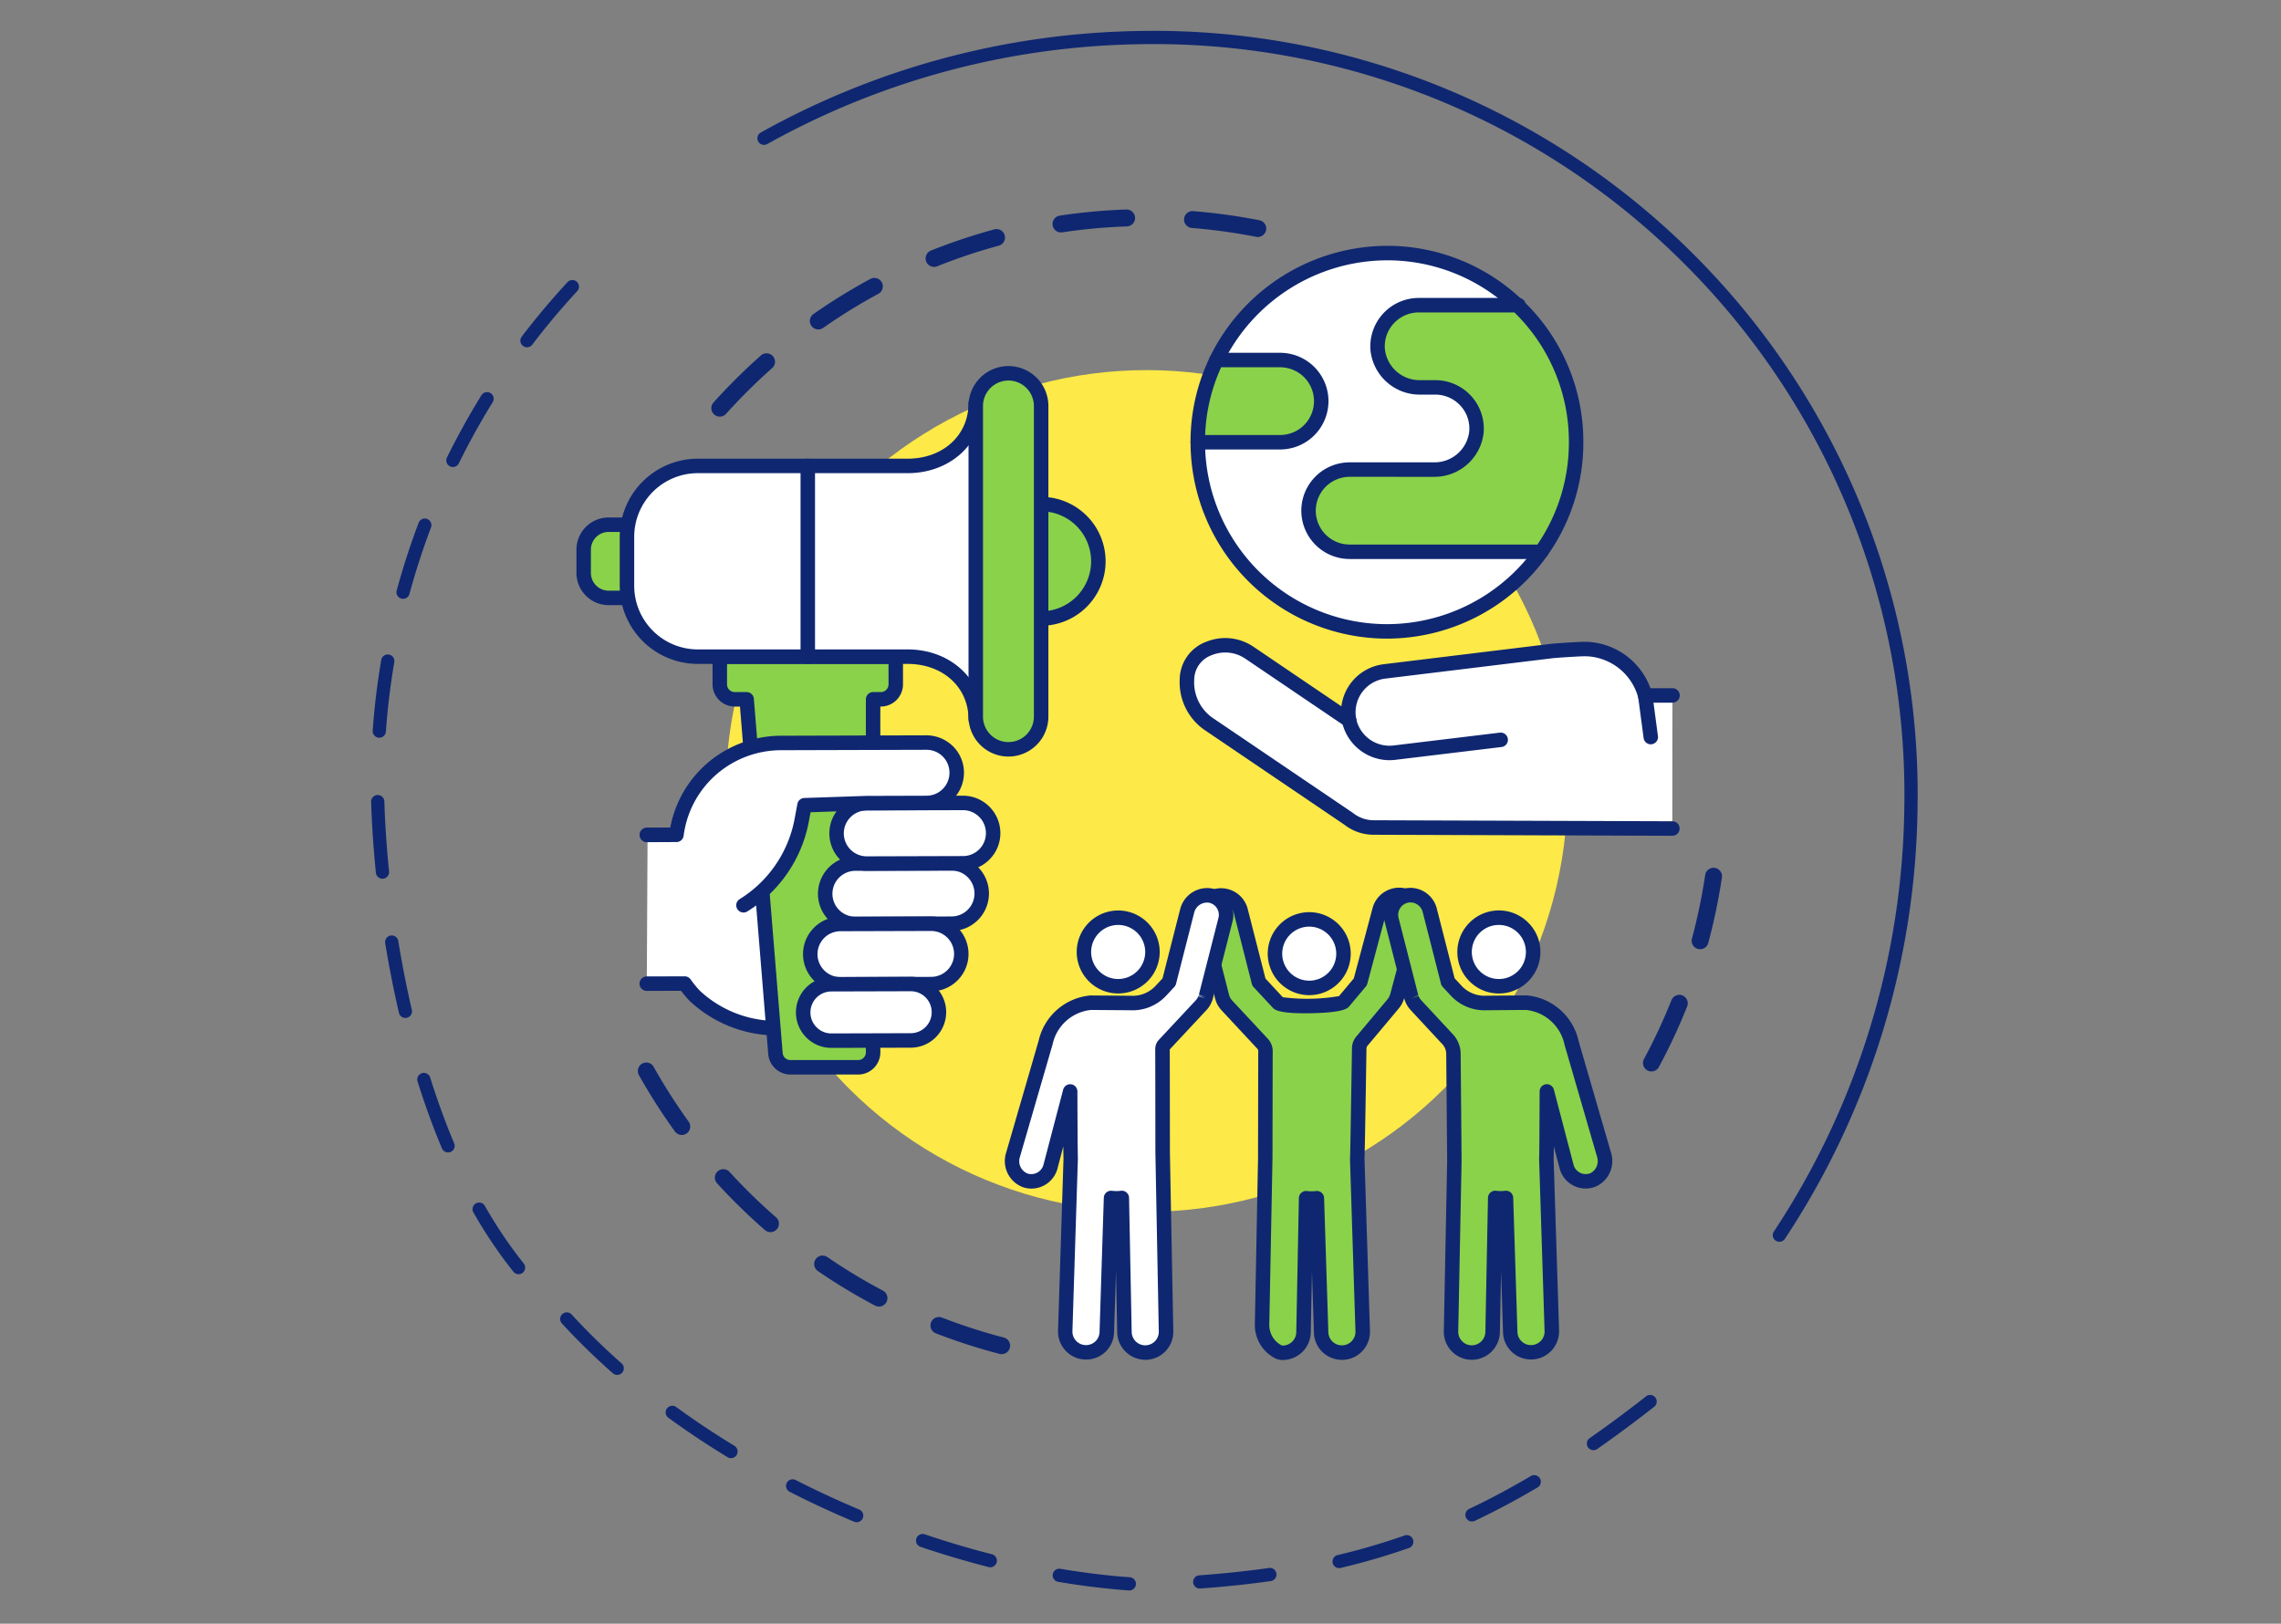<svg xmlns="http://www.w3.org/2000/svg" width="295" height="210" viewBox="0 0 295 210">
  <rect x="0" y="0" width="295" height="210" fill="#808080" stroke="none"/>
  <g id="t5-ic1" transform="translate(-285.5 -966)">
    <rect id="Rectangle_33165" data-name="Rectangle 33165" width="295" height="210" transform="translate(285.5 966)" fill="none" opacity="0.2"/>
    <g id="Group_97060" data-name="Group 97060" transform="translate(333.5 970)">
      <g id="Group_97016" data-name="Group 97016" transform="translate(49.953)">
        <path id="Path_151723" data-name="Path 151723" d="M4546.472-907.975a98.636,98.636,0,0,1,28.924,71.552,103.225,103.225,0,0,1-17.152,55.735.855.855,0,0,1-1.185.243.855.855,0,0,1-.243-1.186,101.52,101.52,0,0,0,16.869-54.813,96.937,96.937,0,0,0-28.423-70.322,96.935,96.935,0,0,0-70.322-28.423,101.917,101.917,0,0,0-48.312,12.915.856.856,0,0,1-1.164-.33.857.857,0,0,1,.33-1.164A103.636,103.636,0,0,1,4474.92-936.9,98.633,98.633,0,0,1,4546.472-907.975Z" transform="translate(-4425.355 936.907)" fill="#0f2771"/>
      </g>
      <g id="Group_97017" data-name="Group 97017" transform="translate(0 32.22)">
        <path id="Path_151724" data-name="Path 151724" d="M4248.356-805.317a.855.855,0,0,1,.023,1.186c-2.04,2.2-3.995,4.532-5.812,6.92a.855.855,0,0,1-1.2.163.855.855,0,0,1-.163-1.2c1.85-2.432,3.84-4.8,5.917-7.046a.855.855,0,0,1,1.208-.047Zm139.385,144.195a.806.806,0,0,1,.069.078.855.855,0,0,1-.145,1.2c-2.5,1.965-4.982,3.8-7.365,5.461a.854.854,0,0,1-1.19-.213.855.855,0,0,1,.212-1.191c2.356-1.64,4.808-3.458,7.286-5.4A.855.855,0,0,1,4387.741-661.122Zm-150.414-129.7a.857.857,0,0,1,.122,1.054c-1.579,2.553-3.053,5.213-4.379,7.906a.856.856,0,0,1-1.146.389.856.856,0,0,1-.39-1.146c1.352-2.742,2.852-5.451,4.46-8.05a.855.855,0,0,1,1.177-.278A.829.829,0,0,1,4237.327-790.818Zm135.427,140.069a.883.883,0,0,1,.131.17.856.856,0,0,1-.3,1.172c-2.706,1.6-5.437,3.055-8.116,4.323a.855.855,0,0,1-1.139-.407.855.855,0,0,1,.407-1.14c2.631-1.245,5.315-2.675,7.977-4.249A.857.857,0,0,1,4372.753-650.749ZM4229.272-774.475a.856.856,0,0,1,.2.908c-1.063,2.809-2,5.7-2.79,8.6a.856.856,0,0,1-1.05.6.856.856,0,0,1-.6-1.05c.8-2.949,1.759-5.894,2.84-8.754a.856.856,0,0,1,1.1-.5A.858.858,0,0,1,4229.272-774.475Zm127,131.483a.841.841,0,0,1,.2.322.855.855,0,0,1-.524,1.09,87.143,87.143,0,0,1-8.833,2.582.856.856,0,0,1-1.03-.635.856.856,0,0,1,.635-1.03,85.367,85.367,0,0,0,8.661-2.532A.855.855,0,0,1,4356.275-642.991Zm-131.788-113.9a.855.855,0,0,1,.239.75c-.507,2.965-.874,5.984-1.088,8.972a.856.856,0,0,1-.915.792.855.855,0,0,1-.792-.915c.218-3.044.591-6.118,1.108-9.138a.856.856,0,0,1,.987-.7A.855.855,0,0,1,4224.488-756.892Zm114.081,118.138a.853.853,0,0,1,.241.484.856.856,0,0,1-.727.968c-2.889.412-5.875.727-9.127.964a.855.855,0,0,1-.915-.791.855.855,0,0,1,.791-.915c3.213-.234,6.16-.545,9.01-.951A.855.855,0,0,1,4338.568-638.754Zm-115.377-99.961a.858.858,0,0,1,.25.58c.082,2.788.292,5.919.607,9.054a.855.855,0,0,1-.765.937.854.854,0,0,1-.937-.765c-.321-3.175-.533-6.349-.617-9.177a.857.857,0,0,1,.831-.88A.854.854,0,0,1,4223.191-738.715Zm97.2,101.168a.856.856,0,0,1,.249.667.856.856,0,0,1-.915.792c-2.961-.214-6.036-.588-9.138-1.113a.855.855,0,0,1-.7-.986.855.855,0,0,1,.986-.7c3.049.516,6.069.884,8.977,1.093A.853.853,0,0,1,4320.389-637.546Zm-95.39-83a.854.854,0,0,1,.239.466c.5,3.032,1.086,6.028,1.752,8.9a.855.855,0,0,1-.64,1.027.857.857,0,0,1-1.027-.64c-.675-2.913-1.272-5.947-1.774-9.015a.855.855,0,0,1,.707-.983A.853.853,0,0,1,4225-720.545Zm77.407,80a.854.854,0,0,1,.225.818.856.856,0,0,1-1.041.617c-2.924-.748-5.889-1.628-8.811-2.615a.856.856,0,0,1-.536-1.084.855.855,0,0,1,1.084-.537c2.882.973,5.8,1.841,8.688,2.578A.85.85,0,0,1,4302.406-640.55Zm-73.251-62.224a.871.871,0,0,1,.21.348c.935,2.977,1.978,5.837,3.1,8.5a.855.855,0,0,1-.457,1.12.855.855,0,0,1-1.12-.456c-1.143-2.715-2.2-5.627-3.156-8.654a.856.856,0,0,1,.56-1.073A.857.857,0,0,1,4229.155-702.773Zm55.972,56.4a.857.857,0,0,1,.184.937.857.857,0,0,1-1.121.457c-2.823-1.188-5.627-2.49-8.334-3.868a.856.856,0,0,1-.375-1.151.856.856,0,0,1,1.151-.374c2.67,1.36,5.437,2.644,8.221,3.815A.856.856,0,0,1,4285.127-646.378Zm-16.25-8.286a.856.856,0,0,1,.126,1.05.856.856,0,0,1-1.176.286c-2.652-1.615-5.228-3.331-7.656-5.1a.855.855,0,0,1-.187-1.2.856.856,0,0,1,1.2-.188c2.39,1.741,4.926,3.431,7.538,5.022A.845.845,0,0,1,4268.877-654.664ZM4236.3-686.006a.832.832,0,0,1,.138.182,57.672,57.672,0,0,0,5.023,7.447.855.855,0,0,1-.133,1.2.853.853,0,0,1-1.2-.132,59.228,59.228,0,0,1-5.174-7.669.855.855,0,0,1,.319-1.167A.856.856,0,0,1,4236.3-686.006Zm17.858,20.581a.856.856,0,0,1,.037,1.17.856.856,0,0,1-1.208.077,86.644,86.644,0,0,1-6.588-6.442.856.856,0,0,1,.053-1.208.848.848,0,0,1,1.209.053,84.822,84.822,0,0,0,6.456,6.313C4254.13-665.45,4254.144-665.437,4254.156-665.424Z" transform="translate(-4221.729 805.568)" fill="#0f2771"/>
      </g>
      <g id="Group_97059" data-name="Group 97059" transform="translate(23.313 21.323)">
        <g id="Group_97023" data-name="Group 97023" transform="translate(0 0)">
          <g id="Group_97021" data-name="Group 97021" transform="translate(11.179 1.775)">
            <g id="Group_97018" data-name="Group 97018" transform="translate(9.505)">
              <path id="Path_151725" data-name="Path 151725" d="M4402.17-815.965a1.09,1.09,0,0,1-.73-.28,1.093,1.093,0,0,1-.083-1.544,75.928,75.928,0,0,1,6.138-6.091,1.093,1.093,0,0,1,1.543.094,1.093,1.093,0,0,1-.094,1.543,73.86,73.86,0,0,0-5.96,5.916A1.091,1.091,0,0,1,4402.17-815.965Zm12.744-11.277a1.092,1.092,0,0,1-.9-.467,1.094,1.094,0,0,1,.27-1.523,75.815,75.815,0,0,1,7.358-4.541,1.093,1.093,0,0,1,1.481.442,1.092,1.092,0,0,1-.441,1.482,73.461,73.461,0,0,0-7.145,4.41A1.093,1.093,0,0,1,4414.914-827.242Zm14.968-8.09a1.093,1.093,0,0,1-1.015-.687,1.093,1.093,0,0,1,.608-1.421,75.182,75.182,0,0,1,8.2-2.743,1.094,1.094,0,0,1,1.342.769,1.093,1.093,0,0,1-.77,1.341,72.976,72.976,0,0,0-7.96,2.663A1.094,1.094,0,0,1,4429.882-835.332Zm41.866-3.866a1.068,1.068,0,0,1-.211-.021c-2.186-.429-4.422-.763-6.647-.993q-.838-.087-1.673-.154a1.094,1.094,0,0,1-1-1.178,1.094,1.094,0,0,1,1.179-1q.86.07,1.723.159c2.291.237,4.592.581,6.842,1.023a1.093,1.093,0,0,1,.862,1.283A1.093,1.093,0,0,1,4471.749-839.2Zm-25.45-.589a1.093,1.093,0,0,1-1.08-.931,1.093,1.093,0,0,1,.918-1.244,75.155,75.155,0,0,1,8.61-.789,1.1,1.1,0,0,1,1.13,1.056,1.094,1.094,0,0,1-1.056,1.13,72.967,72.967,0,0,0-8.359.765A1.092,1.092,0,0,1,4446.3-839.787Z" transform="translate(-4401.077 842.751)" fill="#0f2771"/>
            </g>
            <g id="Group_97019" data-name="Group 97019" transform="translate(0 110.325)">
              <path id="Path_151726" data-name="Path 151726" d="M4409.38-355.311a1.1,1.1,0,0,1-.275-.035,75.136,75.136,0,0,1-8.23-2.656,1.093,1.093,0,0,1-.624-1.415,1.093,1.093,0,0,1,1.415-.624,72.974,72.974,0,0,0,7.99,2.578,1.093,1.093,0,0,1,.783,1.333A1.093,1.093,0,0,1,4409.38-355.311Zm-15.865-6.154a1.088,1.088,0,0,1-.509-.127,75.243,75.243,0,0,1-7.4-4.474,1.093,1.093,0,0,1-.283-1.52,1.092,1.092,0,0,1,1.52-.283,73.046,73.046,0,0,0,7.186,4.343,1.094,1.094,0,0,1,.456,1.477A1.092,1.092,0,0,1,4393.515-361.465Zm-14.031-9.627a1.086,1.086,0,0,1-.718-.269,75.847,75.847,0,0,1-6.186-6.042,1.093,1.093,0,0,1,.07-1.544,1.093,1.093,0,0,1,1.544.07,73.747,73.747,0,0,0,6.008,5.868,1.093,1.093,0,0,1,.106,1.543A1.091,1.091,0,0,1,4379.484-371.092Zm-11.472-12.567a1.09,1.09,0,0,1-.887-.453,75.829,75.829,0,0,1-4.655-7.287,1.094,1.094,0,0,1,.419-1.488,1.094,1.094,0,0,1,1.489.419,73.682,73.682,0,0,0,4.52,7.077,1.094,1.094,0,0,1-.247,1.527A1.085,1.085,0,0,1,4368.012-383.659Z" transform="translate(-4362.331 393.027)" fill="#0f2771"/>
            </g>
            <g id="Group_97020" data-name="Group 97020" transform="translate(129.994 85.137)">
              <path id="Path_151727" data-name="Path 151727" d="M4893.322-469.363a1.093,1.093,0,0,1-.519-.131,1.093,1.093,0,0,1-.443-1.482,72.783,72.783,0,0,0,3.551-7.608,1.1,1.1,0,0,1,1.42-.612,1.094,1.094,0,0,1,.611,1.42,74.932,74.932,0,0,1-3.658,7.838A1.093,1.093,0,0,1,4893.322-469.363Zm6.294-15.811a1.1,1.1,0,0,1-.285-.038,1.092,1.092,0,0,1-.771-1.34,73.654,73.654,0,0,0,1.714-8.221,1.1,1.1,0,0,1,1.243-.919,1.094,1.094,0,0,1,.92,1.243,75.883,75.883,0,0,1-1.767,8.466A1.093,1.093,0,0,1,4899.616-485.174Z" transform="translate(-4892.229 495.704)" fill="#0f2771"/>
            </g>
          </g>
          <g id="Group_97022" data-name="Group 97022">
            <circle id="Ellipse_4415" data-name="Ellipse 4415" cx="54.431" cy="54.431" r="54.431" transform="translate(0 76.977) rotate(-45)" fill="#fde947"/>
          </g>
        </g>
        <g id="Group_97041" data-name="Group 97041" transform="translate(3.237 22.022)">
          <g id="Group_97024" data-name="Group 97024" transform="translate(8.162 53.054)">
            <path id="Path_151728" data-name="Path 151728" d="M4367.041-514.247l4.907-.014a13.7,13.7,0,0,0,1.306,1.595c2.446,2.544,6.654,4.035,10.162,4.176v-31.643l-12.716,6.639-3.557.009Z" transform="translate(-4366.104 541.069)" fill="#fff"/>
            <path id="Path_151729" data-name="Path 151729" d="M4380.537-510.434h-.038a16.556,16.556,0,0,1-10.8-4.462,13.933,13.933,0,0,1-1.106-1.306l-4.429.013a.937.937,0,0,1-.939-.933.937.937,0,0,1,.934-.939l4.906-.014a.938.938,0,0,1,.768.4,12.582,12.582,0,0,0,1.216,1.486,14.586,14.586,0,0,0,8.55,3.817v-29.091l-11.347,5.924a.942.942,0,0,1-.431.106l-3.557.009a.937.937,0,0,1-.938-.933.936.936,0,0,1,.934-.939l3.329-.009,12.514-6.533a.934.934,0,0,1,.918.029.936.936,0,0,1,.451.8v31.643a.935.935,0,0,1-.288.675A.934.934,0,0,1,4380.537-510.434Z" transform="translate(-4363.226 543.949)" fill="#0f2771"/>
          </g>
          <g id="Group_97035" data-name="Group 97035">
            <g id="Group_97025" data-name="Group 97025" transform="translate(21.583 48.397)">
              <path id="Path_151730" data-name="Path 151730" d="M4437.336-558.885l.264,39.2a1.936,1.936,0,0,1-1.937,1.936H4426.9a1.937,1.937,0,0,1-1.93-1.779l-3.22-39.588Z" transform="translate(-4420.815 560.056)" fill="#8ad24a"/>
              <path id="Path_151731" data-name="Path 151731" d="M4432.784-519.7h-8.762a2.888,2.888,0,0,1-2.862-2.639l-3.22-39.588a.936.936,0,0,1,.856-1.009.94.94,0,0,1,1.009.857l3.221,39.588a1,1,0,0,0,1,.919h8.762a1,1,0,0,0,1-1l-.263-39.189a.936.936,0,0,1,.929-.943.953.953,0,0,1,.942.93l.264,39.2A2.877,2.877,0,0,1,4432.784-519.7Z" transform="translate(-4417.937 562.934)" fill="#0f2771"/>
            </g>
            <g id="Group_97034" data-name="Group 97034">
              <g id="Group_97026" data-name="Group 97026" transform="translate(0 19.583)">
                <path id="Path_151732" data-name="Path 151732" d="M4339.5-667.107H4337a3.227,3.227,0,0,1-3.227-3.227v-3.012a3.227,3.227,0,0,1,3.227-3.227h2.51Z" transform="translate(-4332.835 677.509)" fill="#8ad24a"/>
                <path id="Path_151733" data-name="Path 151733" d="M4336.626-669.051h-2.508a4.167,4.167,0,0,1-4.162-4.163v-3.012a4.167,4.167,0,0,1,4.162-4.163h2.51a.936.936,0,0,1,.936.936.936.936,0,0,1-.936.936h-2.51a2.293,2.293,0,0,0-2.291,2.291v3.012a2.293,2.293,0,0,0,2.291,2.291h2.508a.936.936,0,0,1,.936.936A.936.936,0,0,1,4336.626-669.051Z" transform="translate(-4329.956 680.388)" fill="#0f2771"/>
              </g>
              <g id="Group_97027" data-name="Group 97027" transform="translate(17.606 36.65)">
                <path id="Path_151734" data-name="Path 151734" d="M4405.538-607v3.581a1.936,1.936,0,0,0,1.936,1.936h1.535l.507,6.229,15.848-.616v-5.612h.994a1.936,1.936,0,0,0,1.937-1.936V-607Z" transform="translate(-4404.602 607.938)" fill="#8ad24a"/>
                <path id="Path_151735" data-name="Path 151735" d="M4406.636-597.2a.935.935,0,0,1-.932-.86l-.437-5.369h-.672a2.875,2.875,0,0,1-2.872-2.872v-3.581a.935.935,0,0,1,.936-.936h22.756a.936.936,0,0,1,.935.936v3.581a2.875,2.875,0,0,1-2.872,2.872h-.059v4.676a.935.935,0,0,1-.9.935l-15.848.616Zm-3.041-11.746v2.645a1,1,0,0,0,1,1h1.535a.935.935,0,0,1,.933.86l.435,5.335,14.052-.547v-4.712a.936.936,0,0,1,.935-.936h.995a1,1,0,0,0,1-1v-2.645Z" transform="translate(-4401.723 610.817)" fill="#0f2771"/>
              </g>
              <g id="Group_97032" data-name="Group 97032" transform="translate(5.599)">
                <g id="Group_97028" data-name="Group 97028" transform="translate(53.566 16.915)">
                  <path id="Path_151736" data-name="Path 151736" d="M4574.95-687.448a7.4,7.4,0,0,1,7.4,7.4,7.4,7.4,0,0,1-7.4,7.4Z" transform="translate(-4574.014 688.384)" fill="#8ad24a"/>
                  <path id="Path_151737" data-name="Path 151737" d="M4572.071-674.59a.936.936,0,0,1-.937-.936.936.936,0,0,1,.937-.936,6.472,6.472,0,0,0,6.463-6.465,6.471,6.471,0,0,0-6.463-6.464.936.936,0,0,1-.937-.936.936.936,0,0,1,.937-.936,8.346,8.346,0,0,1,8.336,8.336A8.346,8.346,0,0,1,4572.071-674.59Z" transform="translate(-4571.135 691.263)" fill="#0f2771"/>
                </g>
                <g id="Group_97031" data-name="Group 97031">
                  <g id="Group_97029" data-name="Group 97029" transform="translate(0 3.877)">
                    <path id="Path_151738" data-name="Path 151738" d="M4401.706-699.72c0-4.866-3.945-8.105-8.81-8.105H4365.76a9.162,9.162,0,0,1-9.163-9.163v-6.343a9.163,9.163,0,0,1,9.163-9.163H4392.9c4.865,0,8.81-3.24,8.81-8.105Z" transform="translate(-4355.661 741.535)" fill="#fff"/>
                    <path id="Path_151739" data-name="Path 151739" d="M4398.825-701.663a.936.936,0,0,1-.936-.936c0-4.154-3.311-7.17-7.875-7.17h-27.135a10.111,10.111,0,0,1-10.1-10.1v-6.343a10.111,10.111,0,0,1,10.1-10.1h27.135c4.563,0,7.875-3.015,7.875-7.169a.936.936,0,0,1,.936-.936.937.937,0,0,1,.937.936c0,5.154-4.19,9.041-9.747,9.041h-27.135a8.236,8.236,0,0,0-8.227,8.227v6.343a8.236,8.236,0,0,0,8.227,8.227h27.135c5.556,0,9.747,3.887,9.747,9.041A.937.937,0,0,1,4398.825-701.663Z" transform="translate(-4352.78 744.414)" fill="#0f2771"/>
                  </g>
                  <g id="Group_97030" data-name="Group 97030" transform="translate(45.108)">
                    <path id="Path_151740" data-name="Path 151740" d="M4544.7-707.769a4.228,4.228,0,0,1-4.229-4.229v-40.175a4.228,4.228,0,0,1,4.229-4.229,4.229,4.229,0,0,1,4.229,4.229V-712A4.229,4.229,0,0,1,4544.7-707.769Z" transform="translate(-4539.537 757.337)" fill="#8ad24a"/>
                    <path id="Path_151741" data-name="Path 151741" d="M4541.822-709.712a5.17,5.17,0,0,1-5.164-5.165v-40.175a5.17,5.17,0,0,1,5.164-5.165,5.171,5.171,0,0,1,5.166,5.165v40.175A5.171,5.171,0,0,1,4541.822-709.712Zm0-48.632a3.3,3.3,0,0,0-3.292,3.293v40.175a3.3,3.3,0,0,0,3.292,3.293,3.3,3.3,0,0,0,3.293-3.293v-40.175A3.3,3.3,0,0,0,4541.822-758.344Z" transform="translate(-4536.658 760.216)" fill="#0f2771"/>
                  </g>
                </g>
              </g>
              <g id="Group_97033" data-name="Group 97033" transform="translate(28.984 11.982)">
                <path id="Path_151742" data-name="Path 151742" d="M4451.918-707.559v0Z" transform="translate(-4450.982 708.495)" fill="#fff"/>
                <path id="Path_151743" data-name="Path 151743" d="M4449.039-684.834a.936.936,0,0,1-.936-.936v-24.668a.936.936,0,0,1,.936-.936.936.936,0,0,1,.936.936v24.668A.936.936,0,0,1,4449.039-684.834Z" transform="translate(-4448.103 711.375)" fill="#0f2771"/>
              </g>
            </g>
          </g>
          <g id="Group_97036" data-name="Group 97036" transform="translate(31.235 63.377)">
            <path id="Path_151744" data-name="Path 151744" d="M4465.013-490.21l12.436-.036a3.9,3.9,0,0,0,3.893-3.916,3.9,3.9,0,0,0-3.915-3.893l-12.437.036a3.9,3.9,0,0,0-3.894,3.916A3.905,3.905,0,0,0,4465.013-490.21Z" transform="translate(-4460.161 498.99)" fill="#fff"/>
            <path id="Path_151745" data-name="Path 151745" d="M4462.123-492.153a4.847,4.847,0,0,1-4.841-4.826,4.847,4.847,0,0,1,4.827-4.855l12.436-.036a4.849,4.849,0,0,1,4.854,4.826,4.847,4.847,0,0,1-4.827,4.855l-12.436.036ZM4474.559-500l-12.444.036a2.973,2.973,0,0,0-2.96,2.977,2.972,2.972,0,0,0,2.969,2.96l12.444-.036a2.972,2.972,0,0,0,2.96-2.977A2.972,2.972,0,0,0,4474.559-500Z" transform="translate(-4457.282 501.87)" fill="#0f2771"/>
          </g>
          <g id="Group_97037" data-name="Group 97037" transform="translate(32.712 55.564)">
            <path id="Path_151746" data-name="Path 151746" d="M4471.033-522.057l12.436-.036a3.9,3.9,0,0,0,3.893-3.916,3.9,3.9,0,0,0-3.916-3.893l-12.436.036a3.9,3.9,0,0,0-3.894,3.916A3.9,3.9,0,0,0,4471.033-522.057Z" transform="translate(-4466.181 530.838)" fill="#fff"/>
            <path id="Path_151747" data-name="Path 151747" d="M4468.142-524a4.807,4.807,0,0,1-3.413-1.408,4.811,4.811,0,0,1-1.428-3.419,4.808,4.808,0,0,1,1.408-3.427,4.809,4.809,0,0,1,3.418-1.428l12.436-.036a4.849,4.849,0,0,1,4.854,4.826,4.81,4.81,0,0,1-1.408,3.427,4.809,4.809,0,0,1-3.418,1.428l-12.436.036Zm12.436-7.844-12.444.036a2.95,2.95,0,0,0-2.1.875,2.951,2.951,0,0,0-.864,2.1,2.966,2.966,0,0,0,2.978,2.96l12.436-.036a2.947,2.947,0,0,0,2.1-.875,2.949,2.949,0,0,0,.864-2.1A2.972,2.972,0,0,0,4480.578-531.846Z" transform="translate(-4463.302 533.718)" fill="#0f2771"/>
          </g>
          <g id="Group_97038" data-name="Group 97038" transform="translate(29.306 71.188)">
            <path id="Path_151748" data-name="Path 151748" d="M4457.149-458.37l11.72-.034a3.9,3.9,0,0,0,3.893-3.916,3.9,3.9,0,0,0-3.915-3.893l-11.72.034a3.9,3.9,0,0,0-3.893,3.916A3.9,3.9,0,0,0,4457.149-458.37Z" transform="translate(-4452.298 467.148)" fill="#fff"/>
            <path id="Path_151749" data-name="Path 151749" d="M4454.258-460.314a4.846,4.846,0,0,1-4.84-4.826,4.809,4.809,0,0,1,1.408-3.427,4.807,4.807,0,0,1,3.418-1.427l11.72-.034a4.849,4.849,0,0,1,4.855,4.826,4.808,4.808,0,0,1-1.409,3.427,4.808,4.808,0,0,1-3.418,1.427l-11.72.034Zm11.72-7.842-11.729.034a2.972,2.972,0,0,0-2.96,2.977,2.972,2.972,0,0,0,2.969,2.96l11.729-.034a2.947,2.947,0,0,0,2.1-.875,2.948,2.948,0,0,0,.864-2.1A2.973,2.973,0,0,0,4465.978-468.156Z" transform="translate(-4449.418 470.028)" fill="#0f2771"/>
          </g>
          <g id="Group_97039" data-name="Group 97039" transform="translate(28.39 78.985)">
            <path id="Path_151750" data-name="Path 151750" d="M4453.159-427.1l10.256-.029a3.65,3.65,0,0,0,3.639-3.66,3.65,3.65,0,0,0-3.66-3.639l-10.256.029a3.649,3.649,0,0,0-3.639,3.66A3.65,3.65,0,0,0,4453.159-427.1Z" transform="translate(-4448.563 435.365)" fill="#fff"/>
            <path id="Path_151751" data-name="Path 151751" d="M4450.27-429.046a4.555,4.555,0,0,1-3.232-1.334,4.559,4.559,0,0,1-1.353-3.238,4.56,4.56,0,0,1,1.334-3.246,4.553,4.553,0,0,1,3.238-1.352l10.256-.03a4.568,4.568,0,0,1,3.247,1.334,4.554,4.554,0,0,1,1.352,3.238,4.591,4.591,0,0,1-4.572,4.6l-10.256.029Zm10.258-7.328-10.265.029a2.7,2.7,0,0,0-1.917.8,2.691,2.691,0,0,0-.788,1.921,2.7,2.7,0,0,0,.8,1.917,2.664,2.664,0,0,0,1.921.789l10.257-.03a2.715,2.715,0,0,0,2.705-2.721,2.7,2.7,0,0,0-.8-1.916A2.7,2.7,0,0,0,4460.527-436.374Z" transform="translate(-4445.685 438.246)" fill="#0f2771"/>
          </g>
          <g id="Group_97040" data-name="Group 97040" transform="translate(8.162 47.76)">
            <path id="Path_151752" data-name="Path 151752" d="M4367.041-549.772l3.837-.01a13.66,13.66,0,0,1,3.545-7.543,13.641,13.641,0,0,1,9.935-4.336l18.852-.054a3.9,3.9,0,0,1,3.916,3.893,3.9,3.9,0,0,1-3.893,3.916l-7.78.022-8.01.271-.368,1.967a16.47,16.47,0,0,1-7.523,10.975Z" transform="translate(-4366.104 562.651)" fill="#fff"/>
            <path id="Path_151753" data-name="Path 151753" d="M4376.673-542.614a.936.936,0,0,1-.8-.443.935.935,0,0,1,.3-1.288,15.566,15.566,0,0,0,7.1-10.351l.368-1.968a.936.936,0,0,1,.889-.763l8.01-.27,7.81-.023a2.972,2.972,0,0,0,2.959-2.977,2.95,2.95,0,0,0-.875-2.1,2.951,2.951,0,0,0-2.093-.863l-18.861.054a12.75,12.75,0,0,0-9.253,4.038,12.653,12.653,0,0,0-3.3,7.027.937.937,0,0,1-.926.814l-3.836.01a.937.937,0,0,1-.939-.933.937.937,0,0,1,.934-.939l3.041-.008a14.49,14.49,0,0,1,3.66-7.248,14.627,14.627,0,0,1,10.616-4.633l18.852-.054a4.927,4.927,0,0,1,3.427,1.408,4.806,4.806,0,0,1,1.427,3.419,4.845,4.845,0,0,1-4.826,4.854l-7.781.022-7.231.245-.23,1.23a17.445,17.445,0,0,1-7.95,11.6A.929.929,0,0,1,4376.673-542.614Z" transform="translate(-4363.226 565.53)" fill="#0f2771"/>
          </g>
        </g>
        <g id="Group_97051" data-name="Group 97051" transform="translate(58.642 89.476)">
          <g id="Group_97044" data-name="Group 97044" transform="translate(24.543)">
            <g id="Group_97042" data-name="Group 97042" transform="translate(9.036 2.754)">
              <circle id="Ellipse_4416" data-name="Ellipse 4416" cx="4.431" cy="4.431" r="4.431" transform="translate(0 8.187) rotate(-67.5)" fill="#fff"/>
              <path id="Path_151754" data-name="Path 151754" d="M4699.772-461.57a5.373,5.373,0,0,1-5.367-5.367,5.373,5.373,0,0,1,5.367-5.366,5.372,5.372,0,0,1,5.366,5.366A5.373,5.373,0,0,1,4699.772-461.57Zm0-8.861a3.5,3.5,0,0,0-3.495,3.494,3.5,3.5,0,0,0,3.495,3.495,3.5,3.5,0,0,0,3.494-3.495A3.5,3.5,0,0,0,4699.772-470.431Z" transform="translate(-4693.984 472.725)" fill="#0f2771"/>
            </g>
            <g id="Group_97043" data-name="Group 97043">
              <path id="Path_151755" data-name="Path 151755" d="M4685.7-481.376a2.61,2.61,0,0,0-3.061,1.921l-2.472,9.266-2.14,2.554c-.57.681-7.909.8-8.485.175l-2.5-2.686-2.35-9.212a2.61,2.61,0,0,0-3.039-1.955,2.54,2.54,0,0,0-1.909,3.107l2.534,9.938c.009.037.021.073.033.11s.022.078.036.115.025.066.039.1.033.081.052.121.027.057.042.085c.022.044.045.087.07.129.014.024.028.048.044.072.03.048.062.095.1.141.013.017.024.035.038.052.048.063.1.124.153.182.014.015,3.447,3.7,4.626,4.965a1.434,1.434,0,0,1,.388.987c-.012,2.661-.026,13.714-.029,13.86l-.412,21.461a3.886,3.886,0,0,0,1.876,3.422,1.369,1.369,0,0,0,.8.256,2.689,2.689,0,0,0,2.688-2.637l.34-17.358a6.023,6.023,0,0,0,.7.044,6.006,6.006,0,0,0,.689-.043l.551,17.359a2.689,2.689,0,0,0,2.686,2.6l.087,0a2.689,2.689,0,0,0,2.6-2.773l-.707-22.274c.036-.247.216-11.737.256-14.314a1.433,1.433,0,0,1,.336-.9l4.065-4.851a2.586,2.586,0,0,0,.279-.408c.013-.023.024-.048.036-.071.022-.044.044-.088.064-.133s.028-.066.041-.1.028-.074.041-.112.024-.076.036-.114c0-.013.008-.026.012-.039l2.644-9.913A2.539,2.539,0,0,0,4685.7-481.376Z" transform="translate(-4658.734 482.375)" fill="#8ad24a"/>
              <path id="Path_151756" data-name="Path 151756" d="M4667.249-424.15a2.285,2.285,0,0,1-1.274-.388,4.824,4.824,0,0,1-2.333-4.245l.412-21.46c0-.1,0-1.731.007-3.865.006-3.5.014-8.339.021-9.982a.5.5,0,0,0-.136-.344c-1.179-1.261-4.614-4.951-4.614-4.951l-.02-.022c-.071-.077-.139-.159-.2-.243l-.042-.056c-.058-.079-.1-.143-.142-.208l-.062-.1c-.032-.054-.063-.113-.094-.173l-.058-.119c-.025-.053-.048-.108-.069-.163s-.04-.1-.053-.137-.03-.091-.044-.137c-.026-.087-.04-.129-.05-.171l-2.534-9.935a3.447,3.447,0,0,1,.406-2.678,3.45,3.45,0,0,1,2.206-1.574,3.557,3.557,0,0,1,4.15,2.637l2.291,8.981,2.238,2.408a24.567,24.567,0,0,0,7.266-.141l1.918-2.289,2.418-9.065a3.558,3.558,0,0,1,4.179-2.592,3.453,3.453,0,0,1,2.189,1.6,3.447,3.447,0,0,1,.376,2.682l-2.644,9.913c0,.018-.017.057-.022.075s-.025.083-.042.134-.036.1-.055.153-.036.091-.056.136c-.028.064-.058.125-.089.185l-.048.094a3.459,3.459,0,0,1-.357.528l-.024.03-4.067,4.853a.5.5,0,0,0-.119.315c-.181,11.646-.235,13.833-.255,14.3l.706,22.248a3.6,3.6,0,0,1-.98,2.6,3.6,3.6,0,0,1-2.529,1.143l-.116,0a3.61,3.61,0,0,1-3.623-3.511l-.252-7.934-.154,7.92A3.644,3.644,0,0,1,4667.249-424.15Zm-7.946-59.159a1.46,1.46,0,0,0-.321.035,1.591,1.591,0,0,0-1.02.726,1.591,1.591,0,0,0-.187,1.236l2.534,9.938s.021.069.023.073l.022.073s.023.057.024.06l.032.078.026.052.044.081a1.567,1.567,0,0,0,.089.136,1.649,1.649,0,0,0,.119.147c.013.015,3.445,3.7,4.624,4.962a2.362,2.362,0,0,1,.639,1.63c-.007,1.642-.015,6.479-.021,9.976,0,2.18-.006,3.842-.008,3.9l-.411,21.46a2.951,2.951,0,0,0,1.418,2.6c.209.125.255.125.318.125a1.762,1.762,0,0,0,1.752-1.719l.339-17.358a.931.931,0,0,1,.32-.687.935.935,0,0,1,.724-.224,4.559,4.559,0,0,0,1.172,0,.933.933,0,0,1,.719.221.933.933,0,0,1,.324.679l.551,17.359a1.745,1.745,0,0,0,1.751,1.7h.059a1.74,1.74,0,0,0,1.221-.553,1.741,1.741,0,0,0,.474-1.256l-.707-22.274a1,1,0,0,1,.009-.162c.024-.394.149-7.9.247-14.2a2.383,2.383,0,0,1,.554-1.488l4.051-4.833.021-.026a1.55,1.55,0,0,0,.169-.249l.137-.335.019-.058,2.634-9.88a1.588,1.588,0,0,0-.174-1.238,1.593,1.593,0,0,0-1.011-.738,1.673,1.673,0,0,0-1.942,1.251l-2.471,9.266a.945.945,0,0,1-.188.36l-2.14,2.553c-.218.26-.671.8-4.672.9-4.466.114-5.01-.472-5.216-.693l-2.5-2.685a.943.943,0,0,1-.221-.406L4660.91-482A1.7,1.7,0,0,0,4659.3-483.309Z" transform="translate(-4655.851 485.25)" fill="#0f2771"/>
            </g>
          </g>
          <g id="Group_97047" data-name="Group 97047" transform="translate(0 0.042)">
            <g id="Group_97045" data-name="Group 97045" transform="translate(8.396 2.017)">
              <circle id="Ellipse_4417" data-name="Ellipse 4417" cx="4.431" cy="4.431" r="4.431" transform="translate(0 6.266) rotate(-45)" fill="#fff"/>
              <path id="Path_151757" data-name="Path 151757" d="M4599.063-462.459a5.373,5.373,0,0,1-5.367-5.367,5.373,5.373,0,0,1,5.367-5.367,5.373,5.373,0,0,1,5.366,5.367A5.373,5.373,0,0,1,4599.063-462.459Zm0-8.861a3.5,3.5,0,0,0-3.5,3.495,3.5,3.5,0,0,0,3.5,3.495,3.5,3.5,0,0,0,3.494-3.495A3.5,3.5,0,0,0,4599.063-471.32Z" transform="translate(-4592.797 474.091)" fill="#0f2771"/>
            </g>
            <g id="Group_97046" data-name="Group 97046">
              <path id="Path_151758" data-name="Path 151758" d="M4585.313-481.211a2.657,2.657,0,0,0-3.04,1.955l-2.349,9.212-1.119,1.2a4.984,4.984,0,0,1-3.887,1.516l-5-.038c-.044,0-.089,0-.134,0a6.6,6.6,0,0,0-5.832,5.172l-4.231,14.578a2.661,2.661,0,0,0,1.633,3.236,2.55,2.55,0,0,0,.776.122,2.541,2.541,0,0,0,2.438-1.833l2.569-9.8s.027,8.415.066,8.693l-.706,22.275a2.689,2.689,0,0,0,2.6,2.773h.086a2.69,2.69,0,0,0,2.687-2.6l.55-17.359a6.035,6.035,0,0,0,.689.043,6.038,6.038,0,0,0,.7-.044l.339,17.358a2.69,2.69,0,0,0,2.688,2.637h.054a2.689,2.689,0,0,0,2.636-2.741s-.439-22.945-.439-23.186c0,0-.009-11.221-.021-13.316a.834.834,0,0,1,.227-.577c.982-1.048,4.773-5.113,4.773-5.113a2.378,2.378,0,0,0,.168-.2l.037-.051q.051-.069.1-.142c.015-.023.029-.047.043-.07.025-.043.048-.087.071-.131.014-.028.028-.055.042-.083s.035-.082.052-.124.026-.064.037-.1.026-.08.038-.121.022-.069.031-.1l2.535-9.939A2.54,2.54,0,0,0,4585.313-481.211Z" transform="translate(-4558.686 482.201)" fill="#fff"/>
              <path id="Path_151759" data-name="Path 151759" d="M4573.962-424.05a3.644,3.644,0,0,1-3.624-3.555l-.155-7.92-.251,7.934a3.609,3.609,0,0,1-3.622,3.51l-.123,0a3.628,3.628,0,0,1-3.5-3.738l.706-22.26q-.015-.368-.027-1.568l-.767,2.925a3.5,3.5,0,0,1-3.343,2.531,3.5,3.5,0,0,1-1.062-.166,3.6,3.6,0,0,1-2.247-4.389l4.232-14.578a7.55,7.55,0,0,1,6.687-5.846c.063,0,.125,0,.183,0l4.988.037.069,0a4.051,4.051,0,0,0,3.137-1.219l.957-1.029,2.29-8.981a3.6,3.6,0,0,1,4.15-2.637,3.451,3.451,0,0,1,2.207,1.574,3.449,3.449,0,0,1,.406,2.678l-2.535,9.939c-.01.039-.022.077-.034.116-.028.1-.043.143-.059.188s-.029.077-.045.115c-.029.073-.053.132-.08.188l-.049.1c-.037.073-.07.133-.1.192l-.06.1q-.064.1-.133.195l-.05.069a3.52,3.52,0,0,1-.229.27s-3.722,3.991-4.745,5.082c.011,2.195.021,13.281.021,13.281,0,.311.288,15.291.439,23.169a3.605,3.605,0,0,1-1.012,2.584,3.6,3.6,0,0,1-2.542,1.111Zm-3.027-21.867a.935.935,0,0,1,.615.231.934.934,0,0,1,.321.687l.339,17.358a1.763,1.763,0,0,0,1.752,1.72,1.764,1.764,0,0,0,1.265-.538,1.745,1.745,0,0,0,.489-1.25c-.044-2.35-.439-22.961-.439-23.2,0,0-.01-11.217-.021-13.312a1.767,1.767,0,0,1,.479-1.222c.983-1.048,4.772-5.111,4.772-5.111.041-.044.076-.087.11-.13.044-.062.065-.092.084-.122l.128-.254.9.267-.875-.332.022-.075.908.232-.886-.3,2.534-9.934a1.594,1.594,0,0,0-.187-1.236,1.594,1.594,0,0,0-1.02-.726,1.717,1.717,0,0,0-1.929,1.273l-2.349,9.212a.943.943,0,0,1-.221.406l-1.119,1.2a5.945,5.945,0,0,1-4.609,1.814l-4.97-.037-.086,0a5.667,5.667,0,0,0-4.962,4.456l-4.243,14.619a1.717,1.717,0,0,0,1.019,2.084,1.628,1.628,0,0,0,2.03-1.08l2.563-9.775a.937.937,0,0,1,1.023-.691.936.936,0,0,1,.818.925c.01,3.12.036,8.216.063,8.608a.522.522,0,0,1,0,.117l-.706,22.274a1.755,1.755,0,0,0,1.7,1.808h.058a1.744,1.744,0,0,0,1.75-1.7l.551-17.359a.937.937,0,0,1,.325-.679.94.94,0,0,1,.719-.221,4.554,4.554,0,0,0,1.171,0A.963.963,0,0,1,4570.935-445.918Z" transform="translate(-4555.806 485.078)" fill="#0f2771"/>
            </g>
          </g>
          <g id="Group_97050" data-name="Group 97050" transform="translate(49.003 0.033)">
            <g id="Group_97048" data-name="Group 97048" transform="translate(8.63 2.031)">
              <ellipse id="Ellipse_4418" data-name="Ellipse 4418" cx="4.409" cy="4.445" rx="4.409" ry="4.445" transform="translate(0 6.236) rotate(-45)" fill="#fff"/>
              <path id="Path_151760" data-name="Path 151760" d="M4799.744-462.461a5.316,5.316,0,0,1-3.787-1.572,5.34,5.34,0,0,1-1.5-4.7,5.386,5.386,0,0,1,4.39-4.391,5.342,5.342,0,0,1,4.7,1.5,5.34,5.34,0,0,1,1.5,4.7,5.387,5.387,0,0,1-4.391,4.39A5.615,5.615,0,0,1,4799.744-462.461Zm.007-8.862a3.7,3.7,0,0,0-.6.049,3.493,3.493,0,0,0-2.847,2.847,3.488,3.488,0,0,0,.974,3.07,3.493,3.493,0,0,0,3.07.974,3.493,3.493,0,0,0,2.847-2.846,3.491,3.491,0,0,0-.975-3.07A3.466,3.466,0,0,0,4799.751-471.322Z" transform="translate(-4793.491 474.089)" fill="#0f2771"/>
            </g>
            <g id="Group_97049" data-name="Group 97049">
              <path id="Path_151761" data-name="Path 151761" d="M4761.841-481.3a2.593,2.593,0,0,1,2.56,2l2.354,9.233,1.119,1.2a4.982,4.982,0,0,0,3.887,1.516l5-.038c.043,0,.089,0,.133,0a6.6,6.6,0,0,1,5.832,5.172l4.234,14.59a2.707,2.707,0,0,1-1.388,3.132,2.582,2.582,0,0,1-1.025.215,2.54,2.54,0,0,1-2.437-1.833l-2.57-9.8s-.027,8.415-.066,8.693l.706,22.275a2.689,2.689,0,0,1-2.6,2.773h-.086a2.69,2.69,0,0,1-2.687-2.6l-.55-17.359a6.037,6.037,0,0,1-.69.043,6.045,6.045,0,0,1-.7-.044l-.338,17.358a2.69,2.69,0,0,1-2.688,2.637h-.054a2.69,2.69,0,0,1-2.637-2.742l.431-21.993c0-.165-.12-13.906-.12-13.906a2.8,2.8,0,0,0-.75-1.882l-4.1-4.412a2.481,2.481,0,0,1-.169-.2l-.036-.051c-.034-.046-.066-.094-.1-.142l-.043-.07c-.024-.043-.048-.087-.07-.131-.014-.028-.029-.055-.042-.083s-.035-.082-.052-.124-.026-.064-.038-.1-.026-.08-.038-.121-.022-.069-.031-.1l-2.535-9.939A2.543,2.543,0,0,1,4761.841-481.3Z" transform="translate(-4758.441 482.239)" fill="#8ad24a"/>
              <path id="Path_151762" data-name="Path 151762" d="M4766.958-424.08h-.083a3.6,3.6,0,0,1-2.532-1.111,3.6,3.6,0,0,1-1.012-2.584l.43-21.993c0-.254-.078-9.191-.119-13.879a1.866,1.866,0,0,0-.5-1.253l-4.1-4.412a3.369,3.369,0,0,1-.224-.266l-.046-.063c-.05-.068-.094-.133-.137-.2l-.058-.1c-.035-.061-.068-.121-.1-.183l-.057-.115c-.024-.053-.048-.111-.072-.17s-.037-.09-.05-.129-.031-.093-.044-.14c-.027-.088-.039-.127-.049-.167l-2.535-9.937a3.465,3.465,0,0,1,.581-2.935,3.491,3.491,0,0,1,2.672-1.4,3.532,3.532,0,0,1,3.505,2.7l2.3,9,.957,1.029a4.088,4.088,0,0,0,3.166,1.218l5.028-.039c.06,0,.121,0,.181,0a7.568,7.568,0,0,1,6.7,5.887l4.224,14.548a3.622,3.622,0,0,1-1.916,4.252,3.5,3.5,0,0,1-1.4.292,3.493,3.493,0,0,1-3.336-2.508l-.774-2.95q-.012,1.2-.027,1.568l.706,22.259a3.63,3.63,0,0,1-3.509,3.739l-.117,0a3.609,3.609,0,0,1-3.622-3.51l-.252-7.934-.154,7.92A3.645,3.645,0,0,1,4766.958-424.08Zm-6.9-47.078s.022.055.023.057l.033.08.027.053.045.083c.046.074.066.1.087.132a1.681,1.681,0,0,0,.129.159l4.106,4.417a3.732,3.732,0,0,1,1,2.509c.029,3.228.122,13.768.119,13.934l-.43,21.993a1.741,1.741,0,0,0,.49,1.25,1.74,1.74,0,0,0,1.229.537,1.769,1.769,0,0,0,1.788-1.719l.339-17.358a.936.936,0,0,1,.321-.687.937.937,0,0,1,.724-.224,4.559,4.559,0,0,0,1.172,0,.936.936,0,0,1,.719.221.934.934,0,0,1,.324.679l.55,17.359a1.745,1.745,0,0,0,1.751,1.7h.057a1.755,1.755,0,0,0,1.7-1.809l-.707-22.274a1,1,0,0,1,.01-.162c.021-.348.047-5.444.058-8.564a.935.935,0,0,1,.818-.925.938.938,0,0,1,1.023.691l2.568,9.8a1.635,1.635,0,0,0,2.186,1,1.772,1.772,0,0,0,.86-2.011l-4.234-14.59a5.688,5.688,0,0,0-4.975-4.5h-.085l-4.987.037a5.944,5.944,0,0,1-4.591-1.815l-1.119-1.2a.928.928,0,0,1-.221-.406l-2.355-9.233a1.649,1.649,0,0,0-1.613-1.292,1.608,1.608,0,0,0-1.249.648,1.6,1.6,0,0,0-.268,1.355l2.535,9.938c0,.005.021.066.021.07l-.859.387Z" transform="translate(-4755.561 485.117)" fill="#0f2771"/>
            </g>
          </g>
        </g>
        <g id="Group_97058" data-name="Group 97058" transform="translate(81.254 6.473)">
          <g id="Group_97052" data-name="Group 97052" transform="translate(0 50.734)">
            <path id="Path_151763" data-name="Path 151763" d="M4714.589-606.5H4711.1v.2a8.141,8.141,0,0,0-7.324-6.181q-.385-.027-.78-.016c-.769.022-3.43.185-4.069.262l-21.563,2.628a5.33,5.33,0,0,0-4.663,5.894q.027.22.071.433l-.062-.047-3.73-2.527-9.086-6.155a5.577,5.577,0,0,0-5.216-.575,4.344,4.344,0,0,0-2.878,4.076,6.572,6.572,0,0,0,2.906,5.771l17.99,12.187a5.263,5.263,0,0,0,3.416,1.134l38.458.131Z" transform="translate(-4650.859 613.915)" fill="#fff"/>
            <path id="Path_151764" data-name="Path 151764" d="M4711.686-591.228l-38.46-.131a6.188,6.188,0,0,1-3.964-1.313l-17.964-12.17a7.5,7.5,0,0,1-3.317-6.556,5.262,5.262,0,0,1,3.5-4.947,6.491,6.491,0,0,1,6.058.681l11.354,7.691a6.275,6.275,0,0,1,5.479-5.444l21.562-2.628c.693-.083,3.391-.247,4.157-.268.289-.008.583,0,.871.017a9.134,9.134,0,0,1,7.9,5.982h2.855a.936.936,0,0,1,.936.936.936.936,0,0,1-.936.936h-2.918a.932.932,0,0,1-.461.189.94.94,0,0,1-1.021-.709,7.233,7.233,0,0,0-6.478-5.467c-.229-.016-.46-.02-.69-.014-.771.022-3.4.186-3.985.256l-21.561,2.627a4.385,4.385,0,0,0-3.848,4.852c.015.12.034.239.059.356a.936.936,0,0,1-.414.979.936.936,0,0,1-1.062-.039l-.063-.047-12.782-8.658a4.626,4.626,0,0,0-4.374-.47,3.4,3.4,0,0,0-2.26,3.205,5.59,5.59,0,0,0,2.5,4.986l17.99,12.188.054.039a4.358,4.358,0,0,0,2.81.934l38.487.13a.937.937,0,0,1,.933.939A.936.936,0,0,1,4711.686-591.228Z" transform="translate(-4647.979 616.793)" fill="#0f2771"/>
          </g>
          <g id="Group_97053" data-name="Group 97053" transform="translate(20.974 60.431)">
            <path id="Path_151765" data-name="Path 151765" d="M4739.642-571.172a6.293,6.293,0,0,1-6.144-4.967.935.935,0,0,1,.727-1.106.935.935,0,0,1,1.105.727,4.405,4.405,0,0,0,4.833,3.442l13.744-1.659a.937.937,0,0,1,1.042.817.936.936,0,0,1-.817,1.042l-13.744,1.659A6.242,6.242,0,0,1,4739.642-571.172Z" transform="translate(-4733.478 577.264)" fill="#0f2771"/>
          </g>
          <g id="Group_97054" data-name="Group 97054" transform="translate(59.303 57.411)">
            <path id="Path_151766" data-name="Path 151766" d="M4891.344-582.514a.936.936,0,0,1-.927-.812l-.69-5.189a.935.935,0,0,1,.8-1.051.935.935,0,0,1,1.051.8l.691,5.189a.936.936,0,0,1-.8,1.051A.931.931,0,0,1,4891.344-582.514Z" transform="translate(-4889.719 589.575)" fill="#0f2771"/>
          </g>
          <g id="Group_97055" data-name="Group 97055" transform="translate(1.406)">
            <path id="Path_151767" data-name="Path 151767" d="M4657.528-795.322a24.464,24.464,0,0,0,24.464,24.464,24.434,24.434,0,0,0,19.947-10.3l-3.087-31.894a24.381,24.381,0,0,0-16.86-6.738,24.467,24.467,0,0,0-22.04,13.833Z" transform="translate(-4656.592 820.722)" fill="#fff"/>
            <path id="Path_151768" data-name="Path 151768" d="M4679.113-772.8a25.428,25.428,0,0,1-25.4-25.4.936.936,0,0,1,.936-.936.937.937,0,0,1,.937.936,23.555,23.555,0,0,0,23.528,23.528,23.591,23.591,0,0,0,18.981-9.623l-3.019-31.191a23.423,23.423,0,0,0-15.962-6.243,23.676,23.676,0,0,0-21.2,13.3.936.936,0,0,1-1.25.436.936.936,0,0,1-.436-1.25,25.56,25.56,0,0,1,22.882-14.361,25.292,25.292,0,0,1,17.505,7,.937.937,0,0,1,.286.588l3.086,31.894a.93.93,0,0,1-.168.633A25.466,25.466,0,0,1,4679.113-772.8Z" transform="translate(-4653.713 823.601)" fill="#0f2771"/>
          </g>
          <g id="Group_97056" data-name="Group 97056" transform="translate(15.729 6.738)">
            <path id="Path_151769" data-name="Path 151769" d="M4745.666-760.428h-24.437a5.315,5.315,0,0,1-5.315-5.315,5.316,5.316,0,0,1,5.315-5.316h10.936a5.428,5.428,0,0,0,5.456-4.787,5.33,5.33,0,0,0-5.293-5.844h-2.006a5.429,5.429,0,0,1-5.456-4.788,5.331,5.331,0,0,1,5.294-5.844h12.756a24.394,24.394,0,0,1,7.6,17.727A24.351,24.351,0,0,1,4746-760.427Z" transform="translate(-4714.977 793.257)" fill="#8ad24a"/>
            <path id="Path_151770" data-name="Path 151770" d="M4743.122-762.371H4718.35a6.258,6.258,0,0,1-6.251-6.251,6.258,6.258,0,0,1,6.251-6.251h10.935a4.509,4.509,0,0,0,4.525-3.943,4.332,4.332,0,0,0-1.116-3.37,4.4,4.4,0,0,0-3.247-1.446h-2.006a6.4,6.4,0,0,1-6.388-5.633,6.265,6.265,0,0,1,1.593-4.81,6.271,6.271,0,0,1,4.633-2.06h12.914a.936.936,0,0,1,.892.652,25.162,25.162,0,0,1,7.489,18.01,25.229,25.229,0,0,1-4.691,14.709A.935.935,0,0,1,4743.122-762.371ZM4718.35-773a4.384,4.384,0,0,0-4.379,4.38,4.384,4.384,0,0,0,4.379,4.379h24.284a23.362,23.362,0,0,0,4.07-13.23,23.313,23.313,0,0,0-7.046-16.79H4727.28a4.395,4.395,0,0,0-3.247,1.446,4.332,4.332,0,0,0-1.116,3.37,4.509,4.509,0,0,0,4.524,3.943h2.006a6.269,6.269,0,0,1,4.633,2.061,6.265,6.265,0,0,1,1.592,4.81,6.4,6.4,0,0,1-6.388,5.632Z" transform="translate(-4712.098 796.136)" fill="#0f2771"/>
          </g>
          <g id="Group_97057" data-name="Group 97057" transform="translate(1.406 13.833)">
            <path id="Path_151771" data-name="Path 151771" d="M4657.528-752.766h10.653a5.315,5.315,0,0,0,5.315-5.315,5.315,5.315,0,0,0-5.315-5.316h-8.227a24.335,24.335,0,0,0-2.426,10.631Z" transform="translate(-4656.592 764.334)" fill="#8ad24a"/>
            <path id="Path_151772" data-name="Path 151772" d="M4665.3-754.712h-10.653a.936.936,0,0,1-.936-.936,25.167,25.167,0,0,1,2.518-11.039.946.946,0,0,1,.88-.528h8.191a6.258,6.258,0,0,1,6.251,6.251A6.258,6.258,0,0,1,4665.3-754.712Zm-9.7-1.872h9.7a4.384,4.384,0,0,0,4.379-4.379,4.384,4.384,0,0,0-4.379-4.379h-7.633A23.246,23.246,0,0,0,4655.6-756.584Z" transform="translate(-4653.713 767.215)" fill="#0f2771"/>
          </g>
        </g>
      </g>
    </g>
  </g>
</svg>
